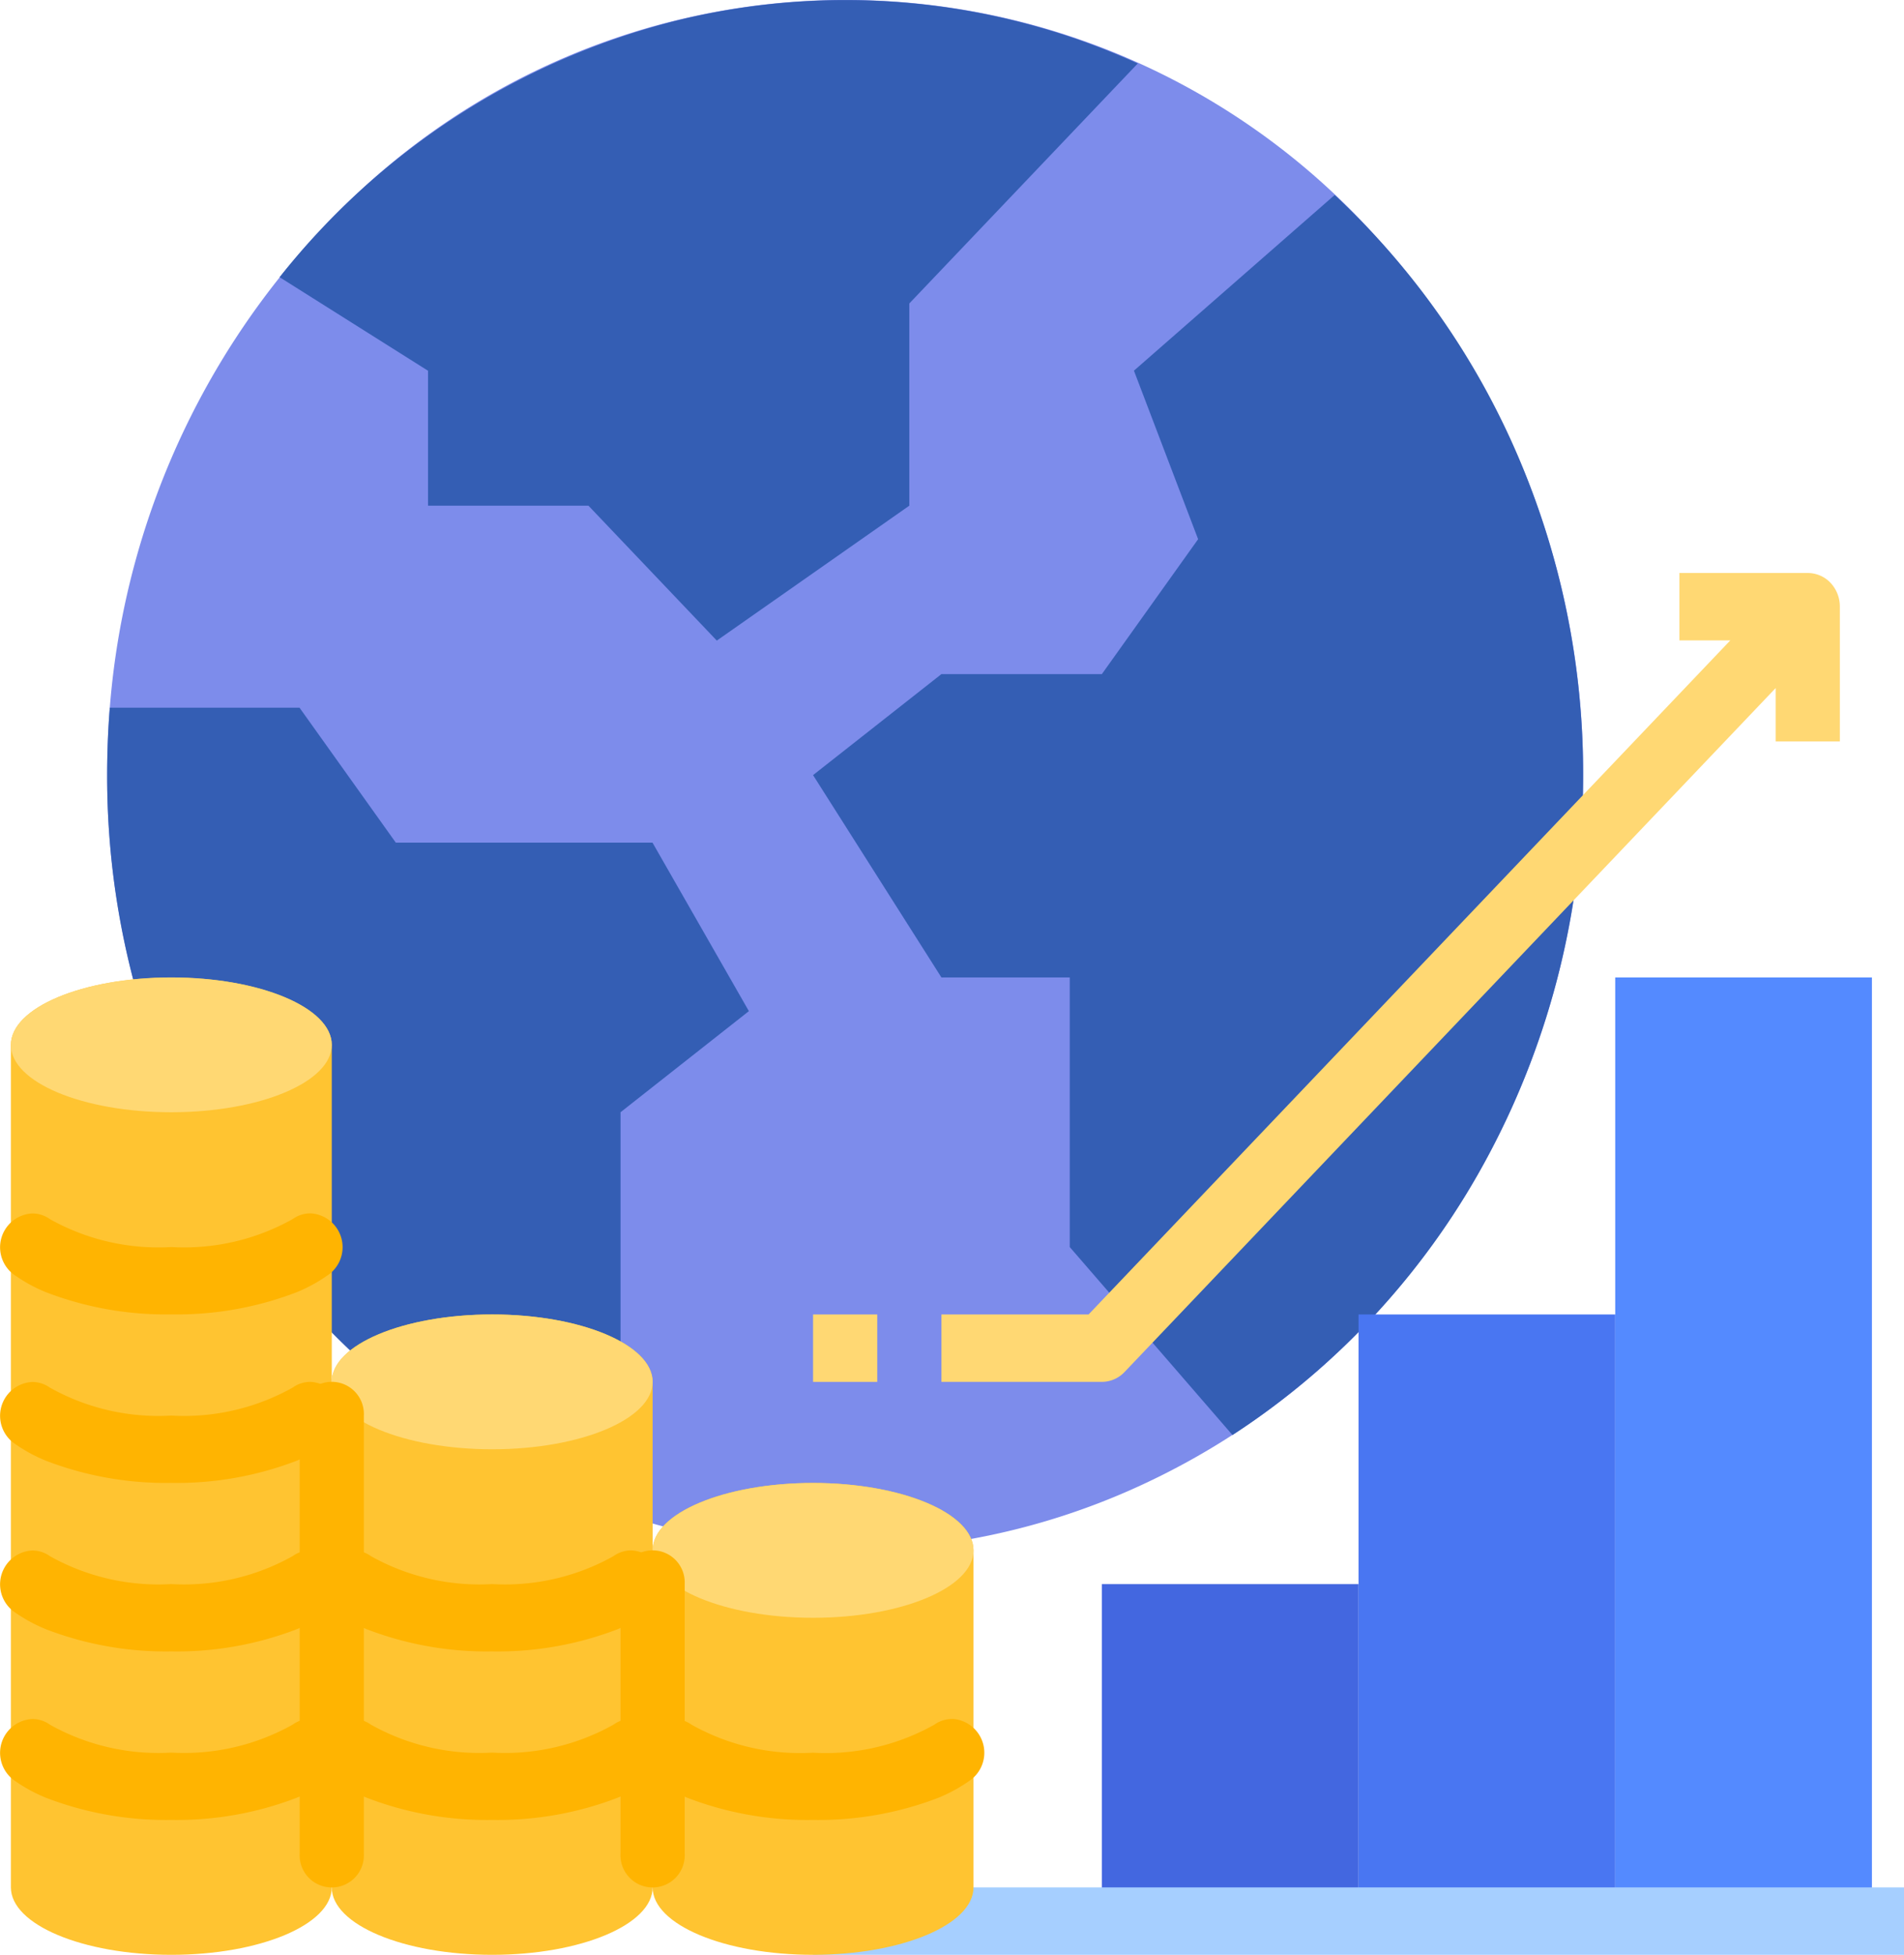 <svg id="economy" xmlns="http://www.w3.org/2000/svg" width="72" height="73.895" viewBox="0 0 72 73.895">
  <path id="Path_796" data-name="Path 796" d="M59.866,29.3a30.578,30.578,0,0,1-2.124,11.214,29.441,29.441,0,0,1-6.049,9.506,27.859,27.859,0,0,1-9.054,6.352,26.682,26.682,0,0,1-21.359,0,27.858,27.858,0,0,1-9.054-6.352,29.442,29.442,0,0,1-6.049-9.506A30.579,30.579,0,0,1,4.052,29.3q0-1.288.1-2.548a29.833,29.833,0,0,1,9.4-19.481A26.963,26.963,0,0,1,52.117,9.039,30.1,30.1,0,0,1,59.866,29.3Z" fill="#7d8ceb"/>
  <path id="Path_797" data-name="Path 797" d="M59.866,29.3a30.434,30.434,0,0,1-3.536,14.286,28.713,28.713,0,0,1-9.723,10.66L40.453,47.14V36.948H35.6L30.746,29.3,35.6,25.482h6.067l3.64-5.1-2.427-6.37,7.591-6.641a29.193,29.193,0,0,1,6.945,9.9A30.48,30.48,0,0,1,59.866,29.3Z" fill="#345eb4"/>
  <path id="Path_798" data-name="Path 798" d="M41.666,59.88h9.707V72.62H41.666Z" fill="#4367e0"/>
  <path id="Path_799" data-name="Path 799" d="M51.373,49.688H61.08V72.62H51.373Z" fill="#4976f2"/>
  <path id="Path_800" data-name="Path 800" d="M61.08,36.948h9.707V72.62H61.08Z" fill="#548aff"/>
  <path id="Path_801" data-name="Path 801" d="M43.025,2.4l-8.639,9.071v7.644l-7.28,5.1-4.854-5.1H16.186v-5.1l-5.613-3.537A27.765,27.765,0,0,1,25.524.793,26.7,26.7,0,0,1,43.025,2.4Z" fill="#345eb4"/>
  <path id="Path_802" data-name="Path 802" d="M28.319,38.222l-4.853,3.822v15.18A28.018,28.018,0,0,1,9.422,46.588,30.31,30.31,0,0,1,4.052,29.3q0-1.288.1-2.548h7.175l3.64,5.1h9.707Z" fill="#345eb4"/>
  <path id="Path_803" data-name="Path 803" d="M30.746,71.346H72v2.548H30.746Z" fill="#a6cfff"/>
  <path id="Path_804" data-name="Path 804" d="M12.546,39.5c0-1.407-2.716-2.548-6.067-2.548S.412,38.089.412,39.5V71.346c0,1.407,2.716,2.548,6.067,2.548s6.067-1.141,6.067-2.548Z" fill="#ffc431"/>
  <path id="Path_805" data-name="Path 805" d="M6.479,42.044c3.351,0,6.067-1.141,6.067-2.548s-2.716-2.548-6.067-2.548S.412,38.089.412,39.5,3.128,42.044,6.479,42.044Z" fill="#ffd873"/>
  <path id="Path_806" data-name="Path 806" d="M24.679,52.236c0-1.407-2.716-2.548-6.067-2.548s-6.067,1.141-6.067,2.548v19.11c0,1.407,2.716,2.548,6.067,2.548s6.067-1.141,6.067-2.548Z" fill="#ffc431"/>
  <path id="Path_807" data-name="Path 807" d="M18.612,54.784c3.351,0,6.067-1.141,6.067-2.548s-2.716-2.548-6.067-2.548-6.067,1.141-6.067,2.548S15.262,54.784,18.612,54.784Z" fill="#ffd873"/>
  <path id="Path_808" data-name="Path 808" d="M36.813,58.606c0-1.407-2.716-2.548-6.067-2.548s-6.067,1.141-6.067,2.548v12.74c0,1.407,2.716,2.548,6.067,2.548s6.067-1.141,6.067-2.548Z" fill="#ffc431"/>
  <path id="Path_809" data-name="Path 809" d="M30.746,61.154c3.351,0,6.067-1.141,6.067-2.548s-2.716-2.548-6.067-2.548-6.067,1.141-6.067,2.548S27.4,61.154,30.746,61.154Z" fill="#ffd873"/>
  <path id="Path_810" data-name="Path 810" d="M11.742,45.866a1.281,1.281,0,0,1,.706,2.3,5.917,5.917,0,0,1-1.228.681,12.613,12.613,0,0,1-4.741.838,12.613,12.613,0,0,1-4.741-.838A5.919,5.919,0,0,1,.51,48.17a1.281,1.281,0,0,1,.706-2.3,1.148,1.148,0,0,1,.676.217A8.4,8.4,0,0,0,6.479,47.14a8.4,8.4,0,0,0,4.587-1.057,1.148,1.148,0,0,1,.676-.217Z" fill="#ffb401"/>
  <path id="Path_811" data-name="Path 811" d="M30.746,49.688h2.427v2.548H30.746Z" fill="#ffd873"/>
  <path id="Path_812" data-name="Path 812" d="M68.36,21.66H63.507v2.548h1.924L41.164,49.688H35.6v2.548h6.067a1.185,1.185,0,0,0,.858-.373L67.147,26.009v2.02h2.427v-5.1a1.307,1.307,0,0,0-.355-.9A1.185,1.185,0,0,0,68.36,21.66Z" fill="#ffd873"/>
  <path id="Path_813" data-name="Path 813" d="M11.742,52.236a1.281,1.281,0,0,1,.706,2.3,5.917,5.917,0,0,1-1.228.681,12.613,12.613,0,0,1-4.741.838,12.613,12.613,0,0,1-4.741-.838A5.918,5.918,0,0,1,.51,54.54a1.281,1.281,0,0,1,.706-2.3,1.148,1.148,0,0,1,.676.217A8.4,8.4,0,0,0,6.479,53.51a8.4,8.4,0,0,0,4.587-1.057,1.148,1.148,0,0,1,.676-.217Z" fill="#ffb401"/>
  <path id="Path_814" data-name="Path 814" d="M11.742,58.606a1.281,1.281,0,0,1,.706,2.3,5.922,5.922,0,0,1-1.228.681,12.615,12.615,0,0,1-4.741.838,12.615,12.615,0,0,1-4.741-.838A5.924,5.924,0,0,1,.51,60.91a1.281,1.281,0,0,1,.706-2.3,1.148,1.148,0,0,1,.676.217A8.4,8.4,0,0,0,6.479,59.88a8.4,8.4,0,0,0,4.587-1.057,1.148,1.148,0,0,1,.676-.217Z" fill="#ffb401"/>
  <path id="Path_815" data-name="Path 815" d="M11.742,64.976a1.281,1.281,0,0,1,.706,2.3,5.918,5.918,0,0,1-1.228.681,12.615,12.615,0,0,1-4.741.838,12.615,12.615,0,0,1-4.741-.838A5.919,5.919,0,0,1,.51,67.28a1.281,1.281,0,0,1,.706-2.3,1.148,1.148,0,0,1,.676.217A8.4,8.4,0,0,0,6.479,66.25a8.4,8.4,0,0,0,4.587-1.057,1.148,1.148,0,0,1,.676-.217Z" fill="#ffb401"/>
  <path id="Path_816" data-name="Path 816" d="M23.875,58.606a1.281,1.281,0,0,1,.706,2.3,5.923,5.923,0,0,1-1.228.681,12.614,12.614,0,0,1-4.741.838,12.615,12.615,0,0,1-4.741-.838,5.926,5.926,0,0,1-1.228-.681,1.281,1.281,0,0,1,.706-2.3,1.148,1.148,0,0,1,.676.217,8.4,8.4,0,0,0,4.587,1.057A8.4,8.4,0,0,0,23.2,58.823a1.147,1.147,0,0,1,.676-.217Z" fill="#ffb401"/>
  <path id="Path_817" data-name="Path 817" d="M23.875,64.976a1.281,1.281,0,0,1,.706,2.3,5.918,5.918,0,0,1-1.228.681,12.614,12.614,0,0,1-4.741.838,12.615,12.615,0,0,1-4.741-.838,5.921,5.921,0,0,1-1.228-.681,1.281,1.281,0,0,1,.706-2.3,1.148,1.148,0,0,1,.676.217,8.4,8.4,0,0,0,4.587,1.057A8.4,8.4,0,0,0,23.2,65.193a1.148,1.148,0,0,1,.676-.217Z" fill="#ffb401"/>
  <path id="Path_818" data-name="Path 818" d="M36.009,64.976a1.281,1.281,0,0,1,.706,2.3,5.918,5.918,0,0,1-1.228.681,12.615,12.615,0,0,1-4.741.838A12.615,12.615,0,0,1,26,67.961a5.918,5.918,0,0,1-1.228-.681,1.281,1.281,0,0,1,.706-2.3,1.148,1.148,0,0,1,.676.217,8.4,8.4,0,0,0,4.587,1.057,8.4,8.4,0,0,0,4.587-1.057,1.148,1.148,0,0,1,.676-.217Z" fill="#ffb401"/>
  <path id="Path_819" data-name="Path 819" d="M13.759,53.51a1.215,1.215,0,1,0-2.427,0V70.072a1.215,1.215,0,1,0,2.427,0Z" fill="#ffb401"/>
  <path id="Path_820" data-name="Path 820" d="M25.892,59.88a1.215,1.215,0,1,0-2.427,0V70.072a1.215,1.215,0,1,0,2.427,0Z" fill="#ffb401"/>
</svg>
